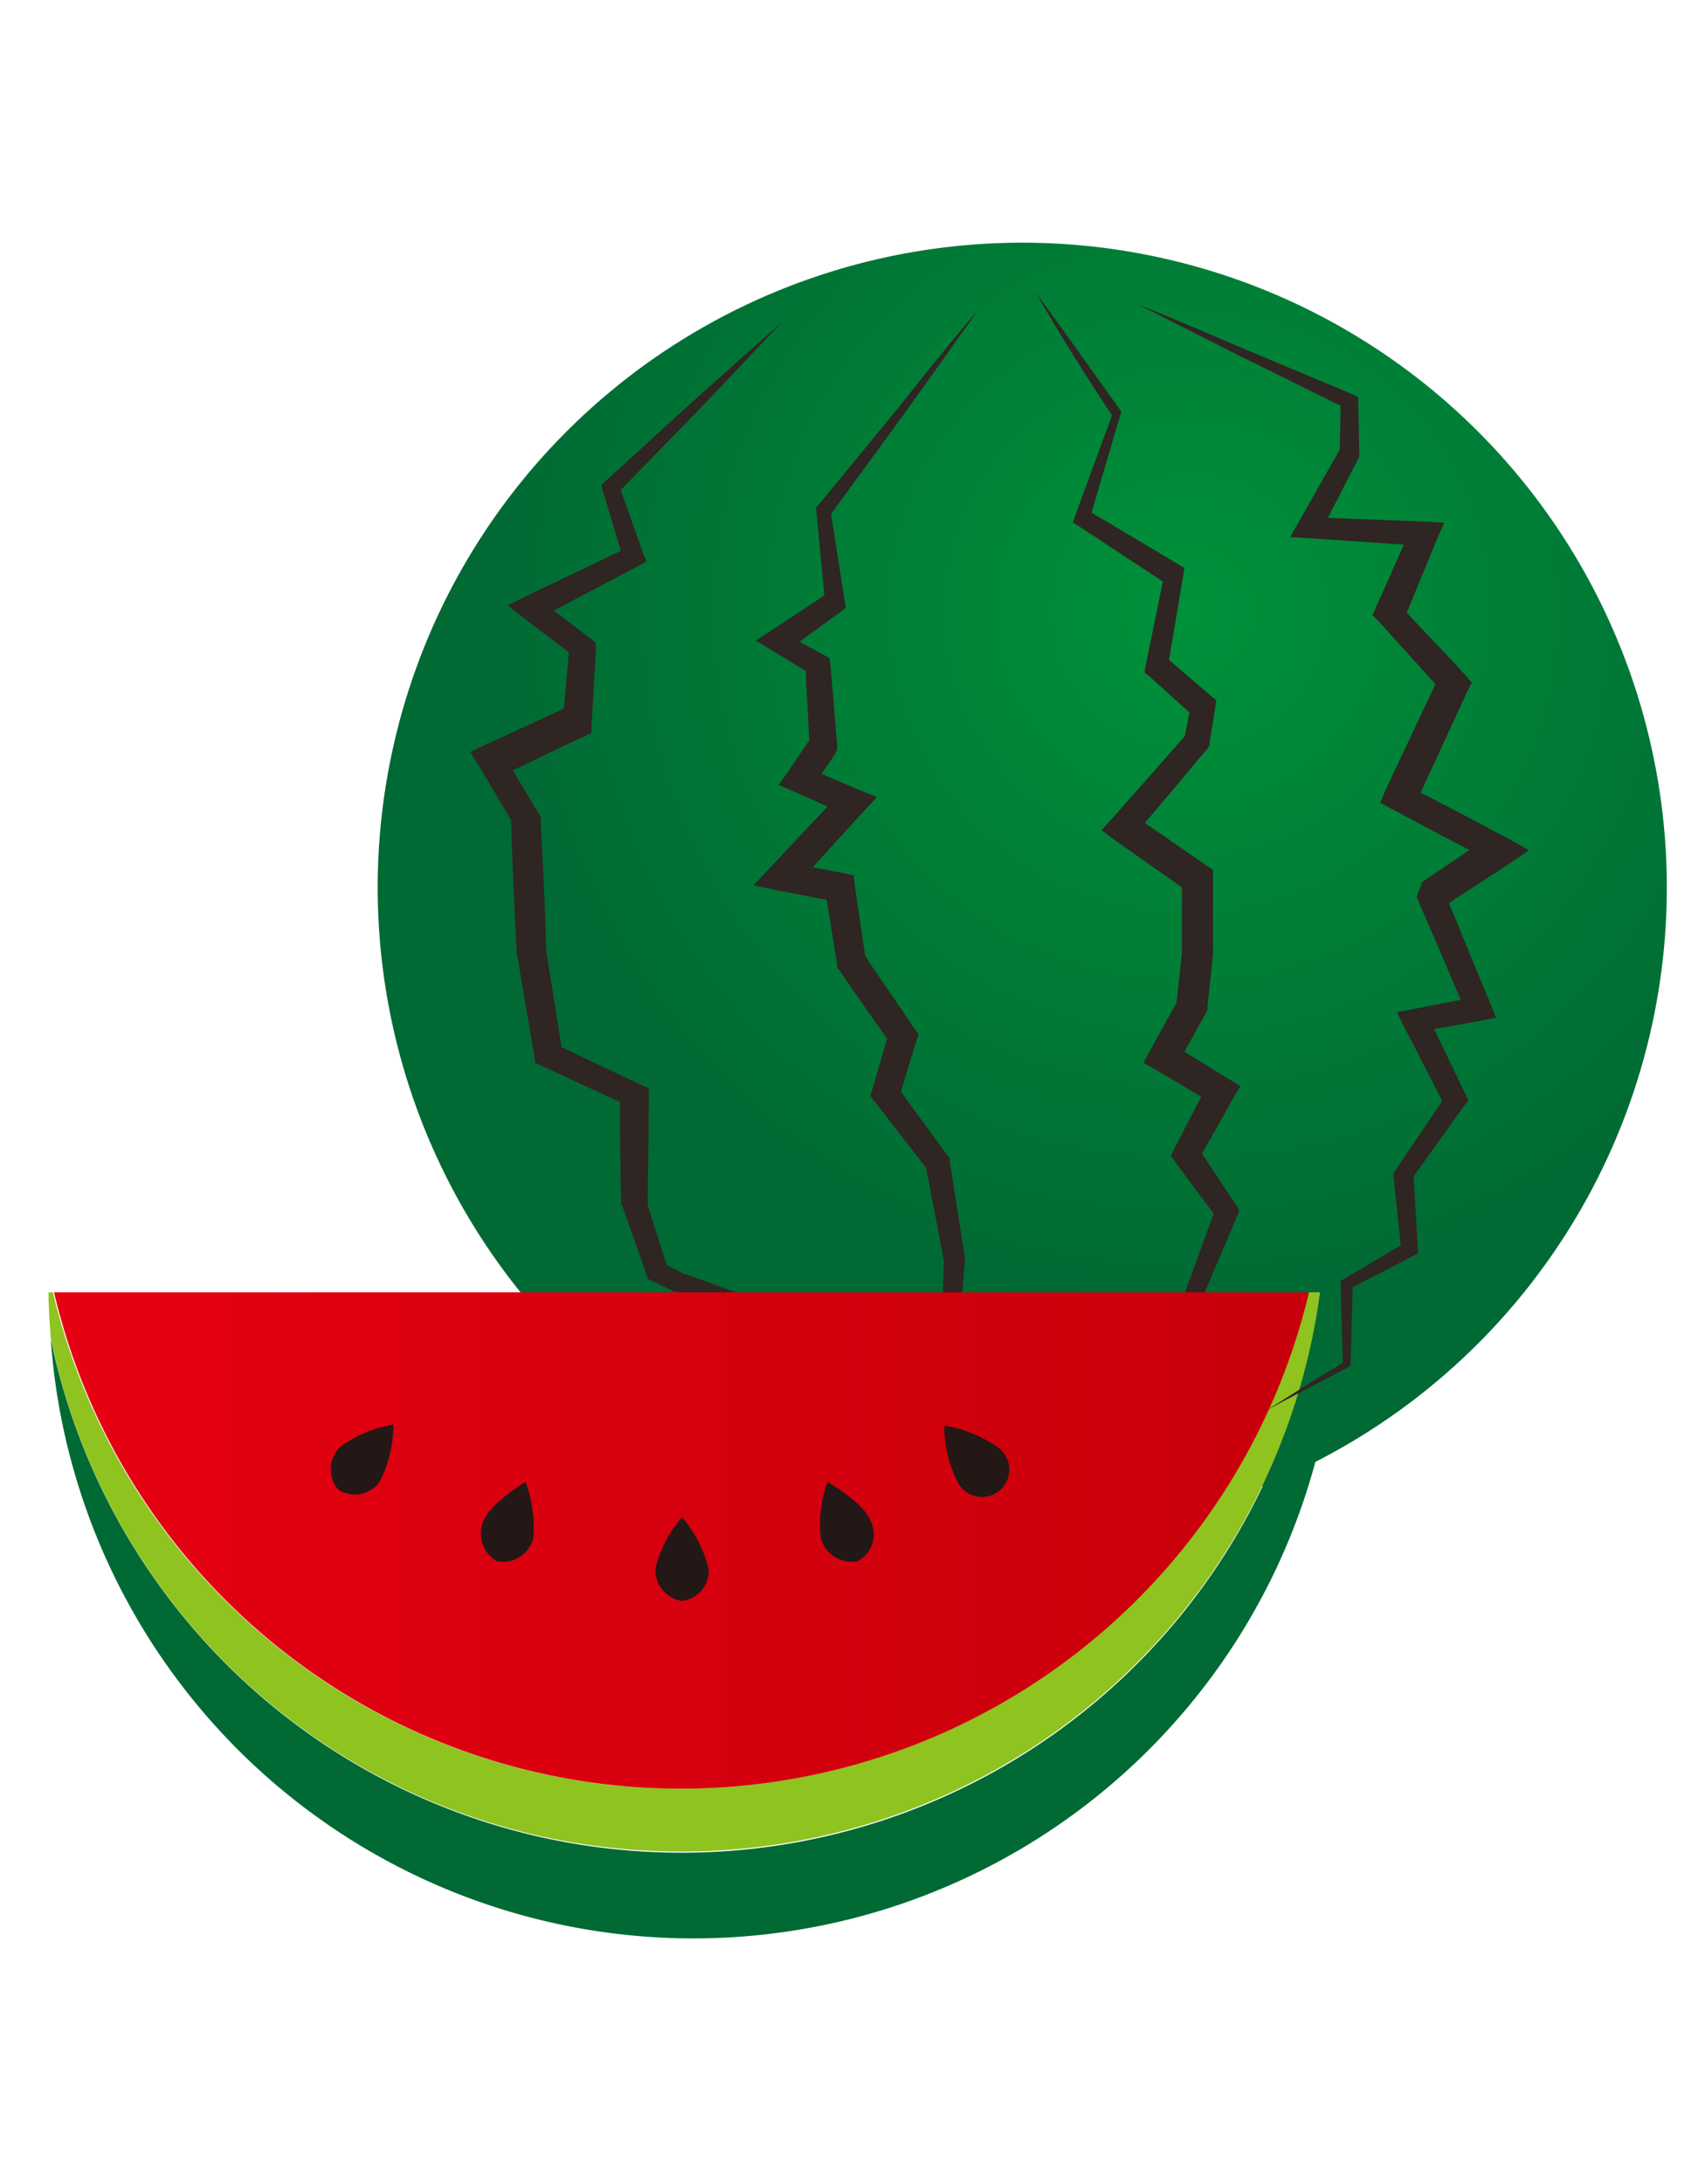 <svg xmlns="http://www.w3.org/2000/svg" xmlns:xlink="http://www.w3.org/1999/xlink" viewBox="0 0 70 90">
  <defs>
    <style>
      .cls-1 {
        fill: none;
      }

      .cls-2 {
        fill: url(#radial-gradient);
      }

      .cls-3 {
        fill: #2f2522;
      }

      .cls-4 {
        fill: url(#radial-gradient-2);
      }

      .cls-5 {
        fill: #8fc31f;
      }

      .cls-6 {
        fill: url(#linear-gradient);
      }

      .cls-7 {
        fill: #231815;
      }
    </style>
    <radialGradient id="radial-gradient" cx="102.641" cy="15.195" r="29.364" gradientUnits="userSpaceOnUse">
      <stop offset="0" stop-color="#00913a"/>
      <stop offset="1" stop-color="#006934"/>
    </radialGradient>
    <radialGradient id="radial-gradient-2" cx="33.596" cy="87.084" r="37.468" gradientTransform="translate(16.669 3.785) scale(0.501 0.501)" xlink:href="#radial-gradient"/>
    <linearGradient id="linear-gradient" y1="0.501" x2="1" y2="0.501" gradientUnits="objectBoundingBox">
      <stop offset="0" stop-color="#e60012"/>
      <stop offset="1" stop-color="#c7000b"/>
    </linearGradient>
  </defs>
  <g id="グループ化_1561" data-name="グループ化 1561" transform="translate(596 -2692)">
    <g id="グループ化_1543" data-name="グループ化 1543">
      <rect id="長方形_830" data-name="長方形 830" class="cls-1" width="70" height="90" transform="translate(-596 2692)"/>
      <g id="グループ化_1542" data-name="グループ化 1542" transform="translate(-182.2 -292.134)">
        <path id="パス_242" data-name="パス 242" class="cls-2" d="M95.772,53.144A26.572,26.572,0,1,0,69.2,26.572,26.577,26.577,0,0,0,95.772,53.144Z" transform="translate(-467.429 2994.134)"/>
        <g id="グループ化_279" data-name="グループ化 279" transform="translate(-394.414 2997.359)">
          <g id="グループ化_278" data-name="グループ化 278">
            <path id="パス_243" data-name="パス 243" class="cls-3" d="M90.5,7.1c-1.136,1.181-2.271,2.407-3.407,3.588l-3.452,3.543.091-.363,1,2.816.136.318-.318.182L80.325,19.41l.091-.863,2.135,1.635.227.182v.318L82.6,23.77v.318l-.318.136c-1.181.545-2.362,1.136-3.543,1.681l.273-.863L80.416,27.4l.091.136v.182c.091,1.817.182,3.634.227,5.451v-.091l.681,4.27L81.1,36.9l3.543,1.681.318.136v.363c0,1.5-.045,3-.045,4.5l-.045-.182.908,2.862-.273-.363.954.5-.045-.045,3.5,1.272.273.091-.045.273-.273,1.862-.045-.182,1.771,3.861-.045-.045,2.771,1.771L91.408,53.7h-.045l-.045-.045-2-3.725-.045-.091v-.091l.182-1.908.227.363-3.588-1.09h-.045l-.954-.454-.182-.091-.045-.182-1-2.816-.045-.045v-.091c-.045-1.5-.045-3-.045-4.5l.318.5-3.543-1.635-.273-.136-.045-.318-.727-4.27v-.091c-.091-1.817-.182-3.634-.227-5.451l.091.273-1.408-2.362-.363-.59.59-.273,3.543-1.635-.318.636.273-3.089.227.454L79.78,19.319l-.636-.5.727-.363,4.27-2.044-.227.5-.863-2.862-.045-.182.136-.136,3.634-3.316C88.047,9.28,89.274,8.19,90.5,7.1Z" transform="translate(-77.6 -7.1)"/>
          </g>
        </g>
        <g id="グループ化_281" data-name="グループ化 281" transform="translate(-371.112 2996.178)">
          <g id="グループ化_280" data-name="グループ化 280">
            <path id="パス_244" data-name="パス 244" class="cls-3" d="M128.9,4.5c1.181,1.59,2.317,3.225,3.5,4.86l.045.091-.045.091-1.272,4.315-.136-.409,3.816,2.271.227.136-.045.318-.636,3.77-.136-.454,1.908,1.635.227.182-.045.318-.227,1.408v.136l-.091.136c-1,1.181-2,2.407-3.043,3.588l-.091-.908,3.089,2.135.273.182v3.5l-.227,2.135v.136l-.045.091L134.76,36.3l-.227-.818,2.362,1.454.454.273-.273.454-1.454,2.589-.045-.545,1.59,2.407.136.227-.091.227c-.454,1.09-.954,2.226-1.408,3.316-.273.59-.545,1.09-.818,1.635l-.818,1.59v-.136l.59,2.862v.045l-.045.045-1.272,1.59,1.09-1.726v.091l-.818-2.816v-.091l.045-.091.681-1.681c.227-.545.5-1.136.681-1.635.409-1.136.818-2.271,1.226-3.361l.045.454-1.726-2.317-.182-.273.136-.273,1.363-2.635.227.772-2.362-1.408-.5-.273.273-.5,1.181-2.135-.091.227.227-2.135v-3l.273.5-3.043-2.135-.545-.409.454-.5c1.045-1.181,2.089-2.362,3.089-3.5l-.136.273.273-1.408.182.5-1.862-1.681-.227-.182.045-.273.772-3.77.182.454-3.725-2.453-.227-.136.091-.273L132.08,9.5l.045.182C130.944,7.907,129.9,6.226,128.9,4.5Z" transform="translate(-128.9 -4.5)"/>
          </g>
        </g>
        <g id="グループ化_283" data-name="グループ化 283" transform="translate(-382.74 2996.905)">
          <g id="グループ化_282" data-name="グループ化 282">
            <path id="パス_245" data-name="パス 245" class="cls-3" d="M112.566,6.1c-1,1.408-2,2.816-3.043,4.27l-3.089,4.224.045-.227.59,3.77.045.227-.227.182-2.317,1.681-.045-.818,1.681.908.227.136.045.273.273,3.316v.182l-.091.182-.954,1.408-.227-.863,2.135.908.772.318-.59.636L104.981,29.9l-.318-1.045,2.362.454.409.091.045.409.454,3.089-.091-.273c.681,1.045,1.408,2.044,2.089,3.089l.182.227-.091.273-.727,2.362-.091-.5,2.089,2.862.091.091v.091l.636,4.043v.091l-.318,3.77-.227-.318,2.317.772.182.045v.182l-.136,3.316-.091-.091,1.862.318-1.908-.136h-.091v-.091l-.136-3.316.182.227-2.407-.636-.227-.045v-.273l.136-3.77V45.3l-.772-4,.091.227-2.18-2.816-.182-.227.091-.273.681-2.362.091.5c-.727-1-1.454-2.044-2.135-3.043l-.091-.091v-.136l-.5-3.089.5.5-2.362-.454-1.09-.227.772-.818,2.862-3.043.182.954-2.135-.954-.636-.273.409-.59.954-1.408-.091.363-.182-3.316.273.409-1.635-1-.681-.409.636-.409,2.407-1.59-.182.409-.363-3.77v-.136l.091-.091L109.3,10.1C110.341,8.78,111.431,7.417,112.566,6.1Z" transform="translate(-103.3 -6.1)"/>
          </g>
        </g>
        <g id="グループ化_285" data-name="グループ化 285" transform="translate(-411.8 3037.383)">
          <g id="グループ化_284" data-name="グループ化 284">
            <path id="パス_246" data-name="パス 246" class="cls-4" d="M52.527,79.5A26.554,26.554,0,0,1,.2,81.362,26.559,26.559,0,0,0,53.254,79.5Z" transform="translate(-0.109 -79.455)"/>
            <path id="パス_247" data-name="パス 247" class="cls-5" d="M25.164,102.429A26.56,26.56,0,0,0,52.418,79.4h-.5a26.584,26.584,0,0,1-51.736,0H0c0,.636.045,1.226.091,1.862A26.485,26.485,0,0,0,25.164,102.429Z" transform="translate(0 -79.4)"/>
            <path id="パス_248" data-name="パス 248" class="cls-6" d="M25.437,99.84a26.629,26.629,0,0,0,26.8-20.44H.5A26.547,26.547,0,0,0,25.437,99.84Z" transform="translate(-0.273 -79.4)"/>
          </g>
          <path id="パス_249" data-name="パス 249" class="cls-7" d="M57.28,101.889a1.245,1.245,0,0,1-1.09,1.363,1.275,1.275,0,0,1-1.09-1.363A5.011,5.011,0,0,1,56.19,99.8,5.344,5.344,0,0,1,57.28,101.889Z" transform="translate(-30.072 -90.534)"/>
          <path id="パス_250" data-name="パス 250" class="cls-7" d="M41.439,98.917a1.292,1.292,0,0,1-1.5.954,1.31,1.31,0,0,1-.545-1.681c.273-.727,1.726-1.59,1.726-1.59A5.42,5.42,0,0,1,41.439,98.917Z" transform="translate(-21.453 -88.787)"/>
          <path id="パス_251" data-name="パス 251" class="cls-7" d="M27.649,93.717a1.244,1.244,0,0,1-1.726.363,1.28,1.28,0,0,1,.091-1.771,5.09,5.09,0,0,1,2.18-.908A5.2,5.2,0,0,1,27.649,93.717Z" transform="translate(-13.976 -85.949)"/>
          <path id="パス_252" data-name="パス 252" class="cls-7" d="M72.052,98.19a1.244,1.244,0,0,1-.545,1.681,1.314,1.314,0,0,1-1.5-.954,4.923,4.923,0,0,1,.273-2.317S71.78,97.463,72.052,98.19Z" transform="translate(-38.167 -88.787)"/>
          <path id="パス_253" data-name="パス 253" class="cls-7" d="M83.526,92.408a1.127,1.127,0,1,1-1.681,1.408A5.2,5.2,0,0,1,81.3,91.5,5.21,5.21,0,0,1,83.526,92.408Z" transform="translate(-44.371 -86.004)"/>
        </g>
        <g id="グループ化_287" data-name="グループ化 287" transform="translate(-366.888 2996.678)">
          <g id="グループ化_286" data-name="グループ化 286">
            <path id="パス_254" data-name="パス 254" class="cls-3" d="M138.2,5.6c1.5.59,2.952,1.226,4.451,1.862L147.1,9.325l.182.091v.227l.045,2.135v.091l-.045.091-1.59,3.089-.363-.681,4.724.182.772.045-.318.727-1.363,3.316-.091-.59c.863.954,1.771,1.862,2.635,2.816l.273.318-.182.363-2.18,4.724-.273-.818c1.363.681,2.725,1.408,4.088,2.135l.908.5-.863.59L150.6,30.537l.227-.727c.636,1.5,1.226,3,1.862,4.5l.273.681-.681.136-2.589.454.409-.772,1.59,3.316.136.273-.182.227-2.18,3.043.091-.273.182,3.089v.227l-.182.091c-.863.454-1.771.908-2.635,1.363l.136-.227-.091,3.316v.091l-.091.045c-1.136.59-2.271,1.181-3.361,1.771,1.09-.681,2.135-1.363,3.225-2l-.091.136-.091-3.316v-.136l.136-.091c.863-.5,1.681-1,2.544-1.5l-.182.318-.318-3.043v-.136l.091-.136,2.089-3.089-.045.5-1.681-3.27-.318-.636.727-.136,2.589-.5-.409.772c-.636-1.5-1.272-3-1.908-4.451l-.182-.454.227-.59,2.816-1.908.045,1.045c-1.363-.681-2.725-1.408-4.088-2.135l-.5-.273.227-.545,2.226-4.724.091.681-2.589-2.862-.273-.273.136-.318,1.454-3.27.454.727L145.2,15.23l-.727-.045.363-.636,1.726-3.043-.045.182.045-2.135.182.318-4.315-2.135C141.062,7.054,139.654,6.327,138.2,5.6Z" transform="translate(-138.2 -5.6)"/>
          </g>
        </g>
      </g>
    </g>
  </g>
</svg>
